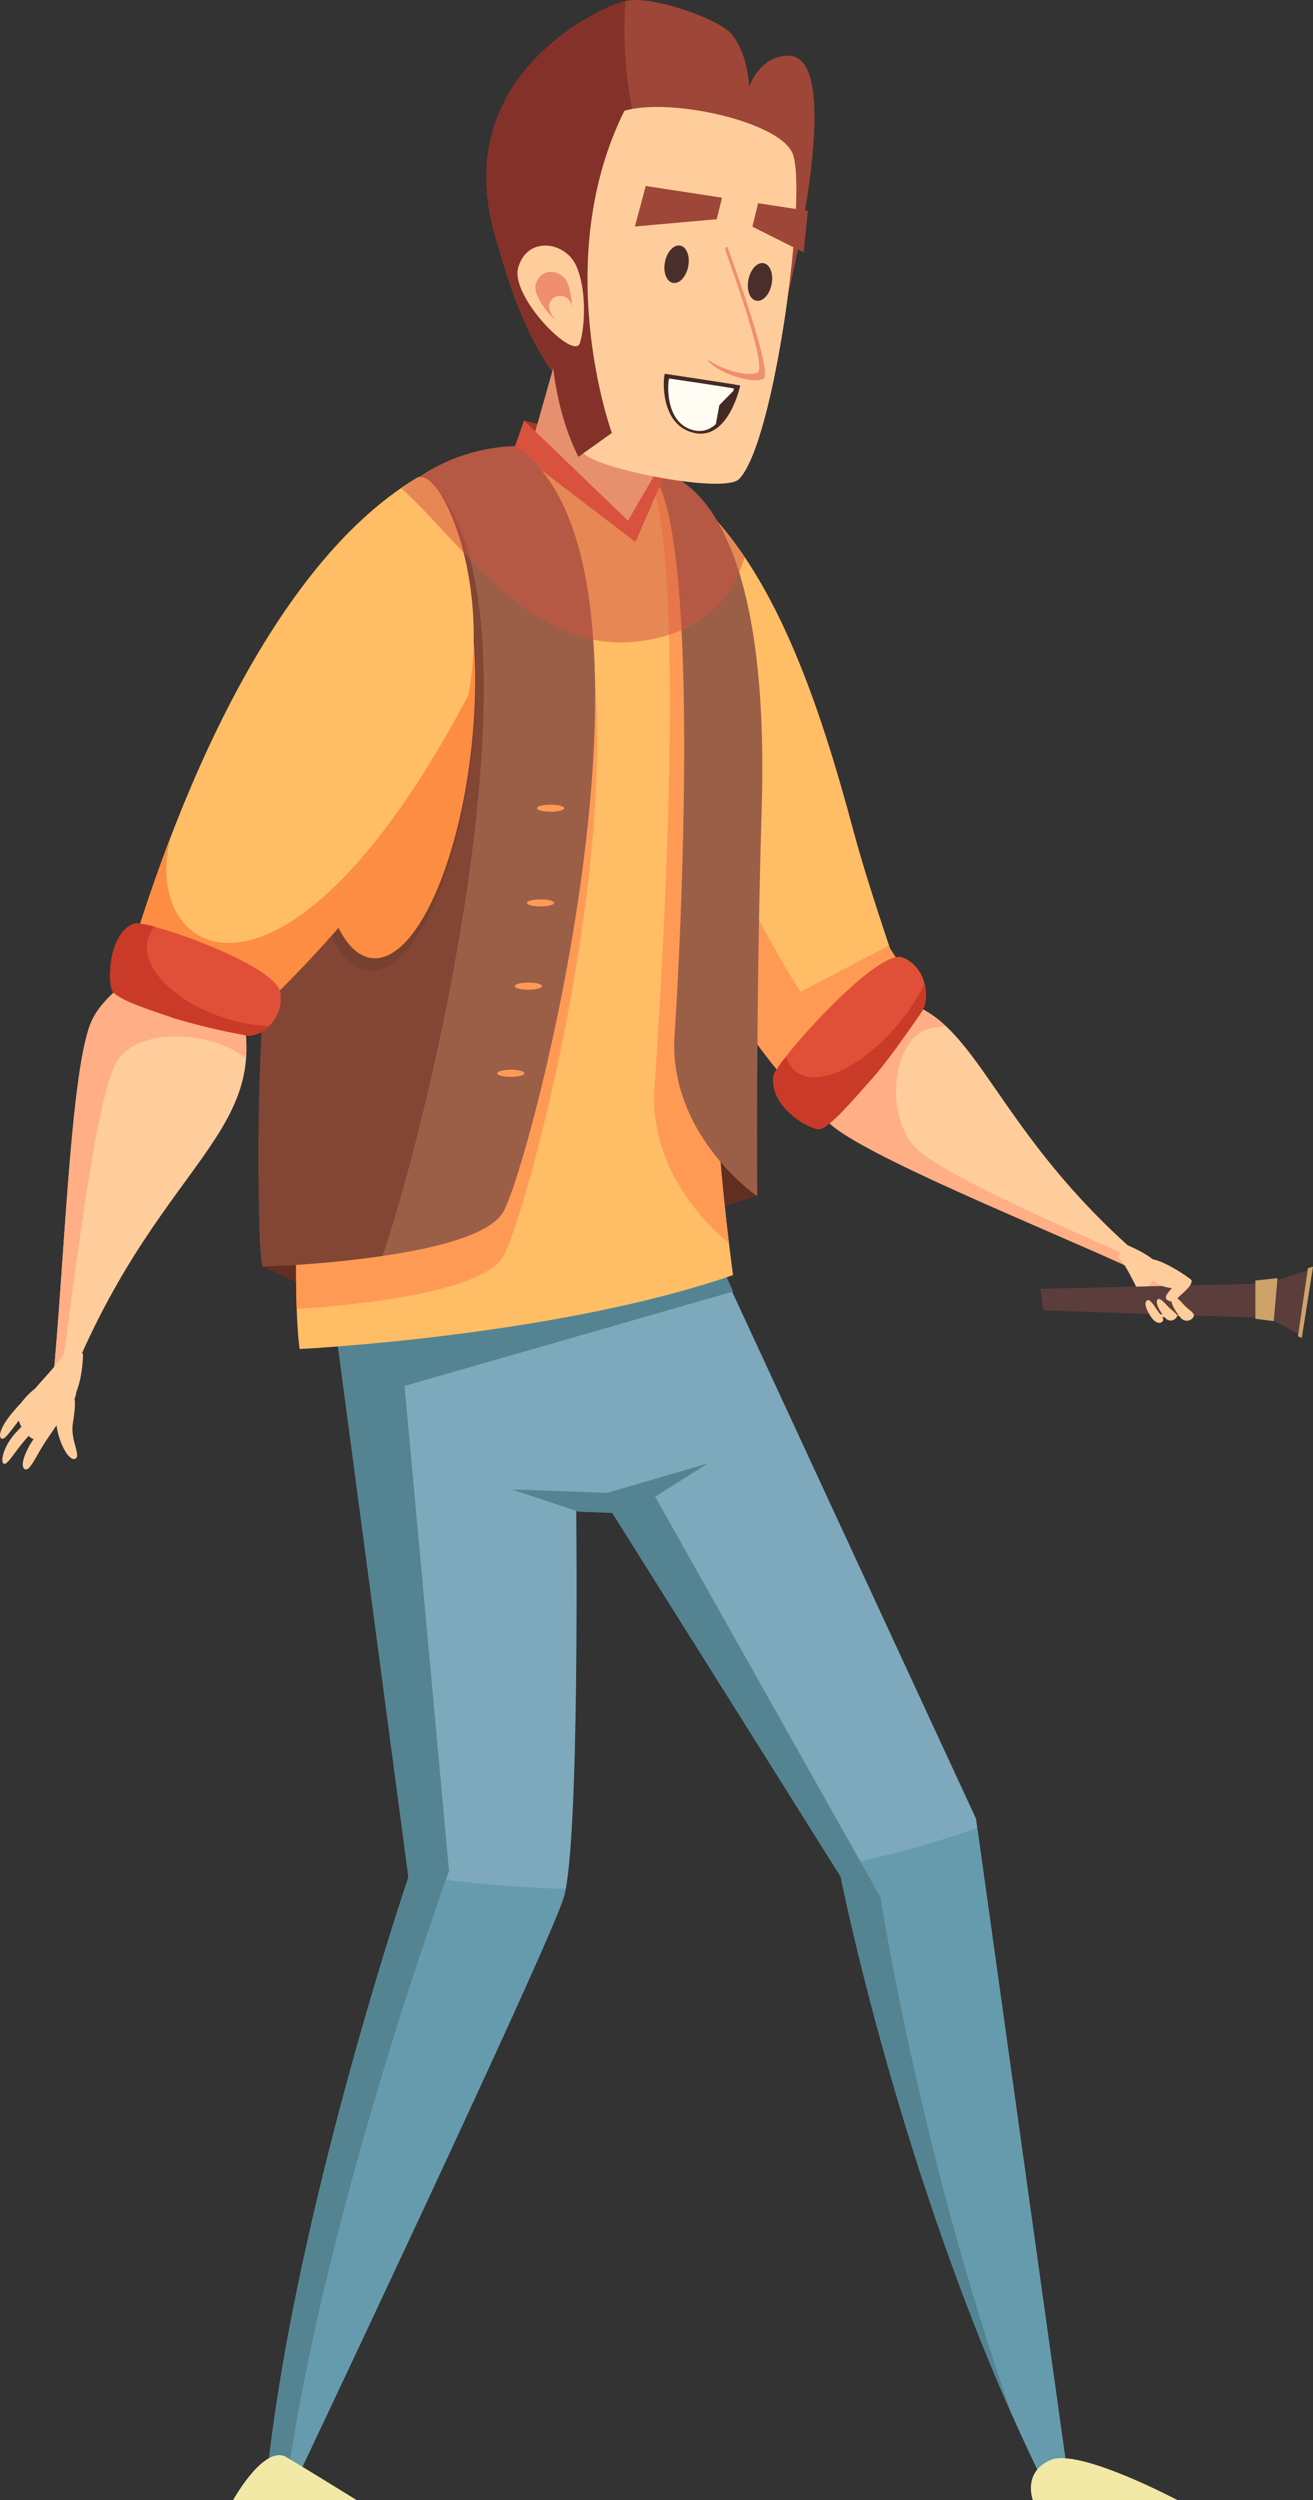 <svg xmlns="http://www.w3.org/2000/svg" viewBox="0 0 223.95 426.43"><rect x="0" y="0" width="223.95" height="426.43" fill="#333333" stroke="none"/><defs><style>.cls-1{isolation:isolate;}.cls-2{fill:#a53829;}.cls-3{fill:#632e22;}.cls-4{fill:#ffbd66;}.cls-5{fill:#ff9a55;}.cls-6{fill:#ffcd9c;}.cls-7{fill:#ffae85;}.cls-8{fill:#7ea9bc;}.cls-9{fill:#669bad;}.cls-10{fill:#548491;}.cls-11{fill:#9b5f48;}.cls-12{fill:#9e4638;}.cls-13{fill:#843229;}.cls-14{fill:#e05038;}.cls-15{fill:#f2e9a7;}.cls-16{fill:#c93b28;}.cls-17{fill:#844634;}.cls-18{fill:#774030;}.cls-19{fill:#fc8d42;}.cls-20{fill:#d15443;mix-blend-mode:multiply;opacity:0.5;}.cls-21{fill:#ef8f6f;}.cls-22{fill:#5b3d3b;}.cls-23{fill:#cea36a;}.cls-24{fill:#442a24;}.cls-25{fill:#fffdf3;}.cls-26{fill:#492f2c;}</style></defs><g class="cls-1"><g id="_1" data-name="1"><polygon class="cls-2" points="89.39 71.74 91.56 75.87 93.22 72.66 89.39 71.74"/><polygon class="cls-3" points="127.27 197.25 108.87 184.53 44.74 215.99 53.51 220.12 83.08 217.88 129.16 203.96 127.27 197.25"/><path class="cls-4" d="M155.46,172.15c-.79-1.85-7-19.71-9.8-30.09-5.87-22-13.55-45-27.45-57.33-4.1-3.64-21.46,31.3-8.54,58.93s24.48,42.5,31.41,47C157.87,201.55,157.93,177.87,155.46,172.15Z"/><path class="cls-5" d="M148.05,182.8c-6.69-4.85-17.47-20.28-29-48.54-6.71-16.49-3-34.92,2-46.66-1-1-1.92-2-2.93-2.87-4.1-3.64-21.46,31.3-8.54,58.93s24.48,42.5,31.41,47c9.23,6,13.4,1.52,14.87-4.66C153.84,186,151.23,185.1,148.05,182.8Z"/><path class="cls-6" d="M143.62,171c-6.45,1.34-6.34,13.86-.75,19.37s34.62,18.85,50.6,26.17l1.62-1.72C164,188.22,167.16,166.13,143.62,171Z"/><path class="cls-7" d="M156.23,195.84c-5.56-5.55-4-19.14,2.47-20.43.91-.18,1.77-.31,2.6-.41-4.35-4.05-9.33-5.73-17.68-4-6.45,1.34-7.91,14.94-2.31,20.45s36.18,17.77,52.16,25.09l1.23-1.3C179,208.26,160.44,200.05,156.23,195.84Z"/><path class="cls-8" d="M45.26,425.4h4.12s44-92.84,46.77-101.78,2.13-66.37,2.13-66.37l7.15-.26,38,63.09s11.19,56.5,35.26,104.64h3.78l-16-114.53L115.4,199.83l-60.52,8.94L69.67,320.18S49.38,380,45.26,425.4Z"/><path class="cls-9" d="M69.61,319.69l.06.49S49.38,380,45.26,425.4h4.12s44-92.84,46.77-101.78a14.71,14.71,0,0,0,.34-1.46A205.66,205.66,0,0,1,69.61,319.69Z"/><path class="cls-9" d="M142.4,318.38l1,1.7s11.19,56.5,35.26,104.64h3.78L166.68,311.78A175.48,175.48,0,0,1,142.4,318.38Z"/><polygon class="cls-10" points="67.61 236.79 125.03 220.29 121.94 213.24 66.4 224.93 67.61 236.79"/><path class="cls-10" d="M48.67,425.4c6.11-46.79,27.92-106.28,27.92-106.28l-10.27-112-11.44,1.69L69.67,320.18S49.38,380,45.26,425.4Z"/><path class="cls-10" d="M150.2,323.63l-39.27-69.81s-6.86.45-7,3.45l39.44,62.81s9.32,47,29.24,91.85C156.85,367.06,150.2,323.63,150.2,323.63Z"/><path class="cls-4" d="M51.1,230.09s43.77-2.15,73.93-12.61c0,0-3.87-27.59-2.74-40.35,3-34.56,3.06-84.18-4.48-91.46-10.31-10-35.07-16.51-47.8,2.75S48,205.67,51.1,230.09Z"/><path class="cls-5" d="M85.83,214.27c4.82-8.25,32-110.72,2.41-130a30.24,30.24,0,0,0-20,7.38C57.39,114.78,49.51,192.78,50.61,223.26,61.08,222.57,82.24,220.44,85.83,214.27Z"/><path class="cls-5" d="M109,78.56c9.28,6.88,3.66,91.87,2.63,107-.91,13.4,8.41,23,12.71,26.47-1.06-8.7-2.86-25.67-2-34.9,1.89-21.35,2.52-57.94,1-77.25C117.8,78.81,109,78.56,109,78.56Z"/><path class="cls-11" d="M129.16,204c-3.1-2.07-15.13-12.38-14.1-27.51s4.81-89.41-4.47-96.29c0,0,21.12-1.91,19.33,57.77C128.88,172.32,129.16,204,129.16,204Z"/><path class="cls-12" d="M134.49,9.5c-5,0-6.71,5.33-6.71,5.33s-.17-6-3.26-9.28C122.23,3.14,110.76-1,106.46.22s-29.9,12.69-22,40.06c2.58,8.94,6.36,22.52,17,30.94l31-13.41C136,45.26,143.87,9.5,134.49,9.5Z"/><path class="cls-13" d="M108.09,19.84A70.89,70.89,0,0,1,106.67.18l-.21,0c-4.29,1.2-29.9,12.69-22,40.06,2.58,8.94,6.36,22.52,17,30.94l31-13.41c.18-.62.37-1.32.57-2.05C122.48,53.22,112.08,38.79,108.09,19.84Z"/><polygon class="cls-6" points="90.47 76.55 97.87 50.42 115.75 62.11 111.97 82.69 107.27 89.33 90.47 76.55"/><polygon class="cls-14" points="112.6 79.36 107.11 88.8 108.39 92.45 113.63 80.34 112.6 79.36"/><polygon class="cls-14" points="108.39 92.45 87.67 76.61 89.39 71.74 107.11 88.8 108.39 92.45"/><path class="cls-15" d="M176.17,426.43h24.68s-16.82-8.94-21.66-6.85S176.17,426.43,176.17,426.43Z"/><path class="cls-15" d="M60.85,426.43H39.75s5.31-9.58,9.09-7.34S60.85,426.43,60.85,426.43Z"/><polygon class="cls-10" points="87.32 254.04 98.67 257.83 107.15 258.17 120.79 249.57 103.6 254.62 87.32 254.04"/><polygon class="cls-5" points="133.8 170.6 151.51 161.32 154.52 165.87 138.1 179.2 133.8 170.6"/><path class="cls-14" d="M139.64,192.58c-1.87-.05-8.48-4-7.71-9.08.35-2.32,17.72-21.87,22-20.2s4.62,7.17,3.34,9.13c-.79,1.2-5.79,8.44-8.44,11.39C145.82,187.18,141.32,192.63,139.64,192.58Z"/><path class="cls-16" d="M152.52,175.46C145.89,183,138,185.92,135,182a5.47,5.47,0,0,1-.89-1.81,12.44,12.44,0,0,0-2.17,3.34c-.77,5.13,5.84,9,7.71,9.08,1.68,0,6.18-5.4,9.2-8.76,2.65-2.95,7.65-10.19,8.44-11.39a6.46,6.46,0,0,0,.43-4.64A36.53,36.53,0,0,1,152.52,175.46Z"/><path class="cls-11" d="M44.74,216s36.28-1,41.09-9.28,31.52-111.36,2-130.62c0,0-19.88-.45-27.39,19.89C47.58,130.66,42.36,198,44.74,216Z"/><path class="cls-17" d="M44.74,216a177.11,177.11,0,0,0,20.48-1.79c7.25-20.41,30.24-112.89,7.49-132.56C41.13,103.37,43.38,205.77,44.74,216Z"/><path class="cls-18" d="M80.6,127.5c2.28-21.82-2-40.14-9.55-40.93s-15.53,16.25-17.81,38.07,2,40.14,9.55,40.93S78.32,149.32,80.6,127.5Z"/><path class="cls-19" d="M80.46,127c2.18-20.87-1.91-38.4-9.13-39.16s-14.86,15.55-17,36.42,1.91,38.41,9.14,39.16S78.28,147.85,80.46,127Z"/><path class="cls-4" d="M19.47,172.66C28.06,140.34,45.31,97,71.05,81.54c5.15-3.1,18.91,31.64.34,57.43s-33,38.51-33,38.51Z"/><path class="cls-19" d="M29.16,142.63a297.19,297.19,0,0,0-9.69,30l18.91,4.82S54.2,165.1,72.77,139.31c4.67-6.5,5.92-13.91,7.15-20.79C48.3,178.39,23.55,163.19,29.16,142.63Z"/><path class="cls-6" d="M38.93,165.2c-2.88-7.11-19.5,1-23.22,8.75S11,216,9,235.83l2.33,1.29C27.94,194.87,50.31,193.32,38.93,165.2Z"/><path class="cls-7" d="M19.81,181.26c3.47-6.3,16.48-5.4,22.16-.74.32-4.3-.55-9.18-3-15.32-2.88-7.11-19.5,1-23.22,8.75S11,216,9,235.83l1.16.64C13,216,16.26,187.7,19.81,181.26Z"/><path class="cls-14" d="M19.12,168.88c-.75-1.79-.51-9.8,3.78-11.35,2-.7,24.42,7.05,24.94,11.87s-3.62,7.56-5.68,7.22a113.16,113.16,0,0,1-12.38-2.93C25.91,172.33,19.79,170.49,19.12,168.88Z"/><path class="cls-16" d="M37.81,173.46c-8.63-2.92-14.2-9.06-12.43-13.71a5.09,5.09,0,0,1,1-1.65,9.63,9.63,0,0,0-3.51-.57c-4.29,1.55-4.53,9.56-3.78,11.35.67,1.61,6.79,3.45,10.66,4.81a113.16,113.16,0,0,0,12.38,2.93A4.88,4.88,0,0,0,45.94,175,28.39,28.39,0,0,1,37.81,173.46Z"/><path class="cls-5" d="M89.44,183.07c0-.34-1-.61-2.32-.61s-2.32.27-2.32.61,1,.6,2.32.6S89.44,183.4,89.44,183.07Z"/><path class="cls-5" d="M92.45,168.19c0-.33-1-.6-2.32-.6s-2.32.27-2.32.6,1,.61,2.32.61S92.45,168.53,92.45,168.19Z"/><path class="cls-5" d="M94.51,154c0-.33-1-.6-2.32-.6s-2.32.27-2.32.6,1,.6,2.32.6S94.51,154.34,94.51,154Z"/><path class="cls-5" d="M96.23,137.85c0-.34-1-.6-2.32-.6s-2.32.26-2.32.6,1,.6,2.32.6S96.23,138.18,96.23,137.85Z"/><path class="cls-20" d="M108.87,109.39c10.71-1.32,16-7.07,18.12-14.36a63.36,63.36,0,0,0-4.49-5.92c-3.16-5.49-6.64-7.63-9-8.45l.14-.32-1-1,0,0,3.18-17.3L97.87,50.42,91.31,73.59l-1.93-1.85-1.55,4.39,0,0a30.56,30.56,0,0,0-16.47,5.36,1.14,1.14,0,0,0-.26.09c-.89.53-1.77,1.11-2.64,1.71C78.78,92.59,90.67,111.64,108.87,109.39Z"/><path class="cls-6" d="M126.06,81.71c-2.61,2.69-26.13-2.06-26.82-4.81s-4.89-47.71,4.82-56.74c5-4.64,28.54-.17,31.12,6S132.25,75.35,126.06,81.71Z"/><path class="cls-13" d="M98.65,77.92l5.71-4.07s-11.1-30.52,3-56.61c0,0-7.72.3-10.93,14.8C94.23,41.8,91,62.56,98.65,77.92Z"/><path class="cls-6" d="M98.91,58.51c-1,3.13-12-8-10.51-12.92,1.62-5.4,7.92-4.33,9.79-.44S99.83,55.6,98.91,58.51Z"/><path class="cls-21" d="M97.18,55.54c-.55,1.72-6.6-4.42-5.79-7.11.89-3,4.36-2.39,5.39-.25A12.47,12.47,0,0,1,97.18,55.54Z"/><path class="cls-6" d="M97.68,56.71c-.38,1.17-4.5-3-4-4.86a1.94,1.94,0,0,1,3.67-.16A8.51,8.51,0,0,1,97.68,56.71Z"/><path class="cls-6" d="M11.35,229.88c-1.21,3.68-9.13,9.06-6.53,11.2,2.34,1.93,9,1.57,9.35-10.16Z"/><path class="cls-6" d="M12.77,236.78c-3.91-3.66-8.38,1.12-9.44,2.94-1.17,2,1,5.6,2.86,5.89S14.26,238.18,12.77,236.78Z"/><path class="cls-6" d="M9.59,242.63c.26,3.14,2.07,6.61,3.21,6.19s-.83-3.15-.38-6c.49-3.12.63-5.1-.57-5.35S9.32,239.49,9.59,242.63Z"/><path class="cls-6" d="M5.11,246.42c-1.35,2.35-1.51,3.88-.85,4.17s1.36-1.11,2.71-3.45,3.65-5,3-5.29S6.47,244.07,5.11,246.42Z"/><path class="cls-6" d="M2.52,244.55C.69,246.63,0,249.23.61,249.63s1.81-1.9,3.64-4,2.9-3.51,2.32-3.91S4.35,242.48,2.52,244.55Z"/><path class="cls-6" d="M1.88,241.23C.14,243.37-.35,245,.24,245.35S1.72,244.1,3.46,242s2.93-3.67,2.34-4.06S3.62,239.08,1.88,241.23Z"/><path class="cls-6" d="M190.55,214.32c2.64,2.12,4.38,10.09,7.06,8.71,2.4-1.24,4.37-6.59-5.23-10.61Z"/><path class="cls-6" d="M196.77,215.38c-4.38,1.93-2,7-.81,8.4s5,1,5.87-.4S198.44,214.65,196.77,215.38Z"/><path class="cls-7" d="M198.09,217.48c-3.7,2-3,4.85-1.91,6s7.33,1.36,6.82.07C202.34,221.9,199.51,216.74,198.09,217.48Z"/><polygon class="cls-22" points="177.47 219.83 177.93 223.5 215.88 224.78 216.44 218.91 177.47 219.83"/><polygon class="cls-22" points="216.5 224.85 221.89 227.74 223.61 216.51 217.3 218.51 216.5 224.85"/><polygon class="cls-23" points="217.9 218 214.12 218.4 214.12 224.93 217.25 225.33 217.9 218"/><polygon class="cls-23" points="223.09 216.28 221.38 227.91 222.04 228.2 223.95 216.05 223.09 216.28"/><path class="cls-6" d="M198.05,219.26c2.6,1.05,5.18.21,5.21-.83,0-.35-6.46-4.59-7.45-3.45C195.1,215.78,195.45,218.22,198.05,219.26Z"/><path class="cls-6" d="M200.36,219.28c1.1-1,2.18-1.62,2.7-1.09s-.25,1.44-1.35,2.41-1.64,1.8-2.63,1.11C198.46,221.28,199.26,220.25,200.36,219.28Z"/><path class="cls-6" d="M198.7,224.71a1.18,1.18,0,0,0,2-.07c.27-.55-.76-1-1.61-1.94s-1.46-1.47-1.73-.92S197.85,223.75,198.7,224.71Z"/><path class="cls-6" d="M201.31,224.65a1.32,1.32,0,0,0,2.28-.09c.29-.61-.85-1.1-1.8-2.16s-1.63-1.64-1.93-1S200.36,223.57,201.31,224.65Z"/><path class="cls-6" d="M196.26,224.51c.73,1.12,1.54,1.36,2,.9s-.26-1-1-2.11-1.26-1.88-1.7-1.42S195.53,223.39,196.26,224.51Z"/><path class="cls-6" d="M123.65,41.57s8,21.44,6.12,22.42-7.73-.94-9.32-3C119.48,59.79,122.46,40.68,123.65,41.57Z"/><polygon class="cls-12" points="128.33 38.66 137.07 43.05 137.8 35.96 129.31 34.66 128.33 38.66"/><polygon class="cls-12" points="123.15 33.72 110.14 31.72 108.29 38.63 122.25 37.39 123.15 33.72"/><path class="cls-21" d="M124.08,42.14c-.13-.09-.28,0-.44.37,1.75,4.82,7.14,20.15,5.59,21s-6.2-.47-8.46-2.15a.83.83,0,0,0,.1.26c1.6,2,7.49,3.94,9.33,3S124.08,42.14,124.08,42.14Z"/><path class="cls-24" d="M113.39,63.75c-.31.76-.88,8.76,5,10.09s7.84-8,7.87-8.08S113.39,63.75,113.39,63.75Z"/><path class="cls-25" d="M114.13,64.56c-.27.67-.79,7.69,4.24,8.84s6.78-7.05,6.81-7.13S114.13,64.56,114.13,64.56Z"/><path class="cls-24" d="M122,72.89l.69-3.78L125.74,66S124.63,71.35,122,72.89Z"/><path class="cls-26" d="M131.66,48.18c.25-1.77-.46-3.25-1.58-3.31S127.85,46.2,127.6,48s.45,3.25,1.57,3.31S131.41,50,131.66,48.18Z"/><path class="cls-26" d="M117.43,45.18c.25-1.77-.46-3.25-1.58-3.31s-2.23,1.32-2.48,3.09.45,3.25,1.58,3.31S117.18,46.94,117.43,45.18Z"/></g></g></svg>